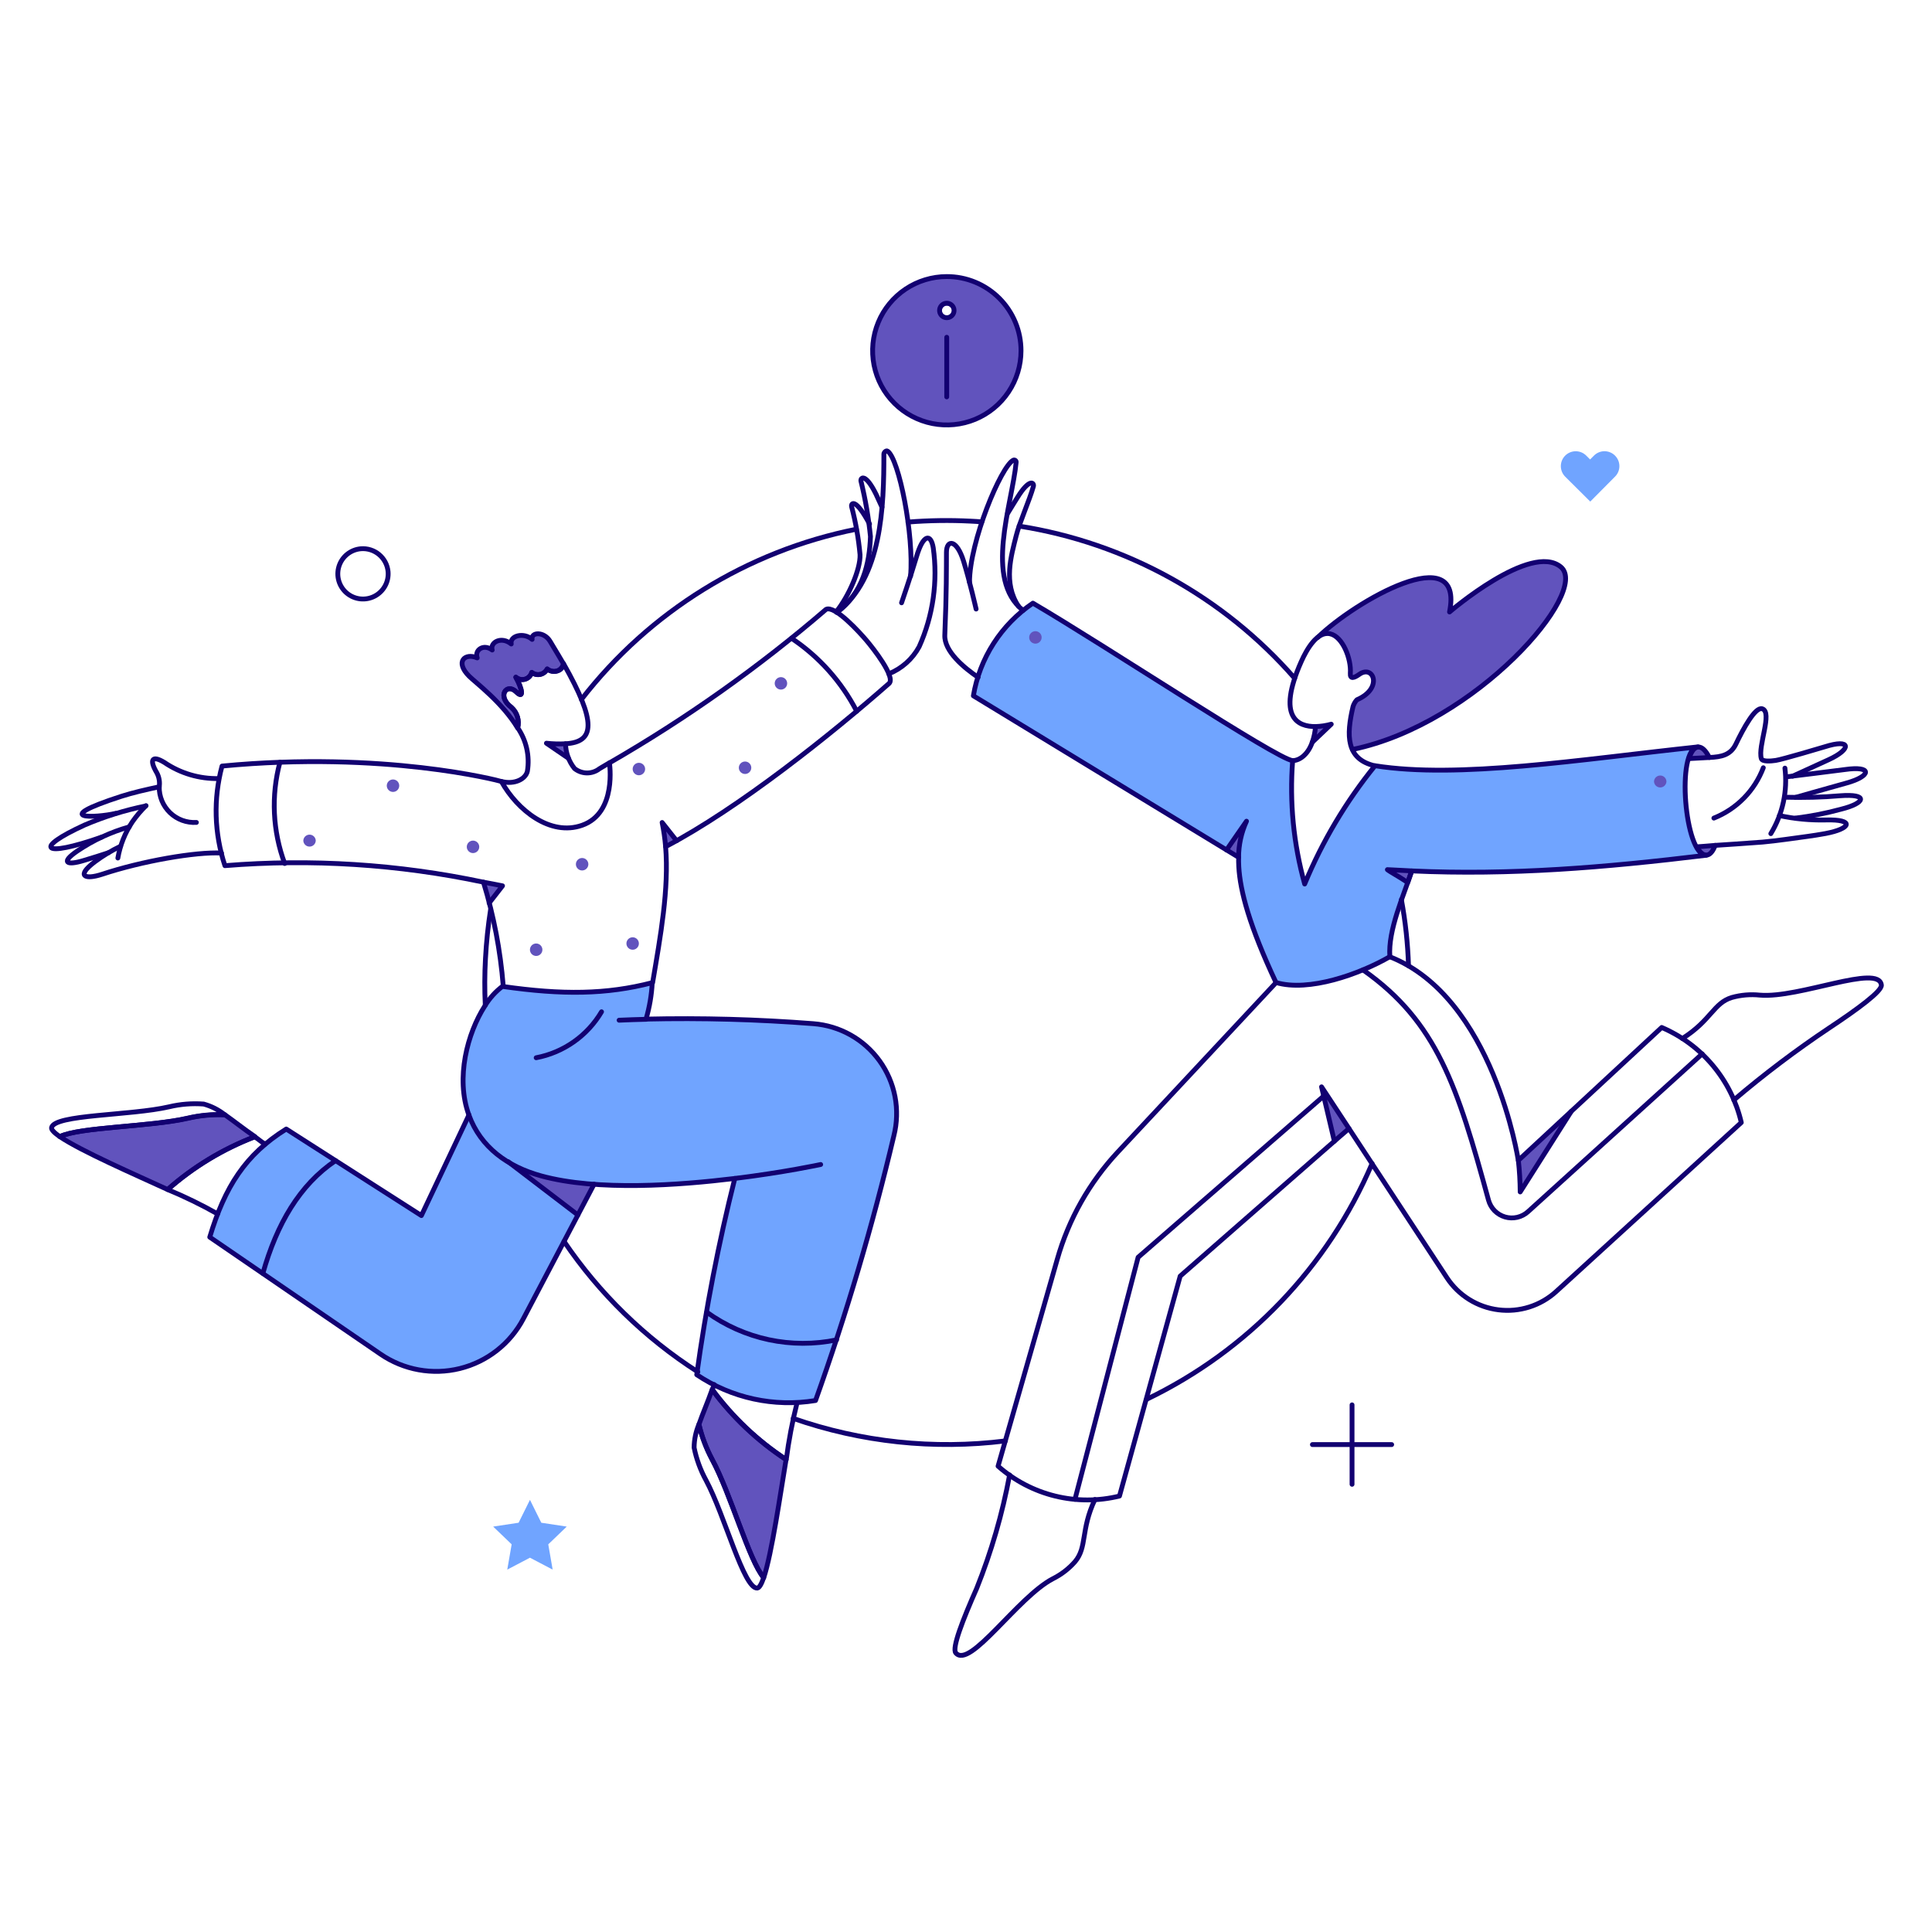 <svg xmlns="http://www.w3.org/2000/svg" fill="none" viewBox="-0.25 -0.25 200 200" id="Work-About-Us-About-Our-Team-01--Streamline-Bangalore.svg"><desc>Work About Us About Our Team 01 Streamline Illustration: https://streamlinehq.com</desc><g><g><path fill="#70a4ff" d="M176.374 88.287c-2.268 0 -3.122 -11.043 -0.853 -11.22 -12.269 1.306 -24.867 3.313 -33.43 1.952 -3.006 3.707 -5.459 7.831 -7.282 12.243 -1.157 -4.153 -1.578 -8.476 -1.244 -12.774 -1.629 -0.133 -19.406 -11.92 -26.892 -16.298 -1.623 1.098 -3.005 2.514 -4.064 4.162 -1.059 1.648 -1.772 3.495 -2.096 5.427l26.234 15.96 2.066 -2.976c-0.483 1.188 -0.753 2.452 -0.798 3.734 -0.076 2.578 0.758 6.348 3.865 12.968 3.032 0.91 7.98 -0.493 11.751 -2.672 -0.171 -2.369 0.986 -5.269 1.857 -7.694 -0.669 -0.49 -1.373 -0.934 -2.104 -1.327 11.118 0.732 21.58 -0.097 32.988 -1.485Z" stroke-width="0.5"></path><path fill="#70a4ff" d="M83.948 105.703c-5.762 -0.451 -11.543 -0.609 -17.322 -0.474 0.361 -1.228 0.577 -2.494 0.644 -3.772 -4.738 1.232 -9.325 1.27 -15.426 0.399v-0.076c-2.835 1.875 -5.31 8.525 -3.532 13.412L43.391 125.585l-14.024 -8.948c-4.226 2.634 -6.349 6.008 -7.903 11.182l17.682 12.11c1.186 0.814 2.531 1.368 3.947 1.624 1.415 0.257 2.869 0.211 4.266 -0.135 1.396 -0.345 2.704 -0.983 3.836 -1.87 1.132 -0.887 2.064 -2.004 2.734 -3.277l5.648 -10.745 -7.128 -5.444c1.045 0.61 2.168 1.077 3.338 1.389 5.818 1.611 14.327 0.967 20.05 0.265 -1.683 6.695 -2.999 13.477 -3.941 20.316 3.608 2.428 8.009 3.384 12.299 2.672 3.205 -8.983 5.914 -18.137 8.113 -27.418 0.328 -1.321 0.365 -2.697 0.108 -4.034 -0.257 -1.336 -0.803 -2.6 -1.598 -3.705 -0.796 -1.104 -1.822 -2.022 -3.008 -2.689s-2.503 -1.068 -3.86 -1.175Z" stroke-width="0.5"></path><path fill="#70a4ff" d="M166.937 46.914c-0.143 -0.144 -0.312 -0.258 -0.5 -0.336 -0.187 -0.078 -0.387 -0.118 -0.591 -0.118 -0.202 0 -0.403 0.04 -0.59 0.118 -0.188 0.078 -0.357 0.192 -0.5 0.336l-0.399 0.399 -0.399 -0.399c-0.289 -0.289 -0.681 -0.451 -1.09 -0.451 -0.409 0 -0.801 0.163 -1.09 0.452 -0.288 0.289 -0.451 0.681 -0.451 1.09 0 0.409 0.163 0.801 0.452 1.09l2.594 2.578 2.559 -2.578c0.145 -0.142 0.259 -0.312 0.338 -0.499 0.078 -0.187 0.119 -0.388 0.119 -0.59 0.001 -0.203 -0.039 -0.404 -0.117 -0.591 -0.078 -0.187 -0.192 -0.357 -0.335 -0.5Z" stroke-width="0.5"></path><path fill="#70a4ff" d="m58.42 157.782 -2.634 -0.398 -1.175 -2.369 -1.175 2.369 -2.633 0.398 1.914 1.838 -0.455 2.615 2.349 -1.232 2.35 1.232 -0.455 -2.615 1.914 -1.838Z" stroke-width="0.5"></path></g><g><path fill="#6153bd" d="m137.58 74.713 -1.995 1.895c0.185 -0.526 0.299 -1.074 0.341 -1.63 0.56 -0.027 1.114 -0.116 1.654 -0.265Z" stroke-width="0.5"></path><path fill="#6153bd" d="M145.881 89.898c-0.133 0.379 -0.265 0.777 -0.417 1.197 -0.669 -0.49 -1.373 -0.934 -2.104 -1.327 0.853 0.035 1.687 0.092 2.521 0.13Z" stroke-width="0.5"></path><path fill="#6153bd" d="M161.308 58.438c-3.104 -2.578 -11.522 4.662 -11.522 4.662 1.553 -7.657 -9.817 -1.097 -13.646 2.634 1.971 -1.573 3.544 1.837 3.374 3.771 0 0.456 0.246 0.551 0.948 0.058 1.459 -1.061 2.502 1.459 -0.246 2.633 -0.185 0.2 -0.32 0.438 -0.399 0.698 -0.504 1.43 -0.537 2.984 -0.095 4.435 12.755 -2.611 24.676 -16.333 21.587 -18.892Z" stroke-width="0.5"></path><path fill="#6153bd" d="m139.4 116.581 -1.516 1.308 -1.327 -5.629 2.843 4.321Z" stroke-width="0.5"></path><path fill="#6153bd" d="M97.763 28.38c-1.519 0 -3.004 0.45 -4.267 1.294 -1.263 0.844 -2.248 2.043 -2.829 3.447 -0.581 1.403 -0.733 2.948 -0.437 4.438 0.296 1.49 1.028 2.859 2.102 3.933 1.074 1.074 2.443 1.806 3.933 2.102 1.49 0.296 3.034 0.144 4.438 -0.437 1.403 -0.581 2.602 -1.566 3.446 -2.829 0.844 -1.263 1.295 -2.748 1.295 -4.267 0.002 -1.009 -0.196 -2.009 -0.581 -2.941 -0.386 -0.933 -0.952 -1.78 -1.665 -2.494 -0.714 -0.714 -1.561 -1.279 -2.494 -1.665 -0.933 -0.385 -1.932 -0.583 -2.942 -0.581Zm0.19 12.357c0 0.05 -0.02 0.098 -0.055 0.134 -0.036 0.036 -0.084 0.055 -0.134 0.055 -0.025 0.001 -0.051 -0.002 -0.074 -0.011 -0.024 -0.009 -0.045 -0.023 -0.063 -0.041 -0.018 -0.018 -0.032 -0.039 -0.041 -0.063 -0.009 -0.024 -0.013 -0.049 -0.011 -0.074v-5.951c0 -0.05 0.02 -0.098 0.056 -0.134 0.035 -0.035 0.083 -0.055 0.134 -0.056 0.025 -0.001 0.051 0.002 0.074 0.011 0.024 0.009 0.045 0.023 0.063 0.041 0.018 0.018 0.032 0.039 0.041 0.063 0.009 0.024 0.013 0.049 0.011 0.074v5.951Zm-0.72 -8.831c0.006 -0.139 0.066 -0.271 0.166 -0.367 0.101 -0.096 0.235 -0.15 0.374 -0.15 0.139 0 0.273 0.054 0.374 0.15 0.101 0.096 0.16 0.228 0.166 0.367 -0.006 0.139 -0.066 0.271 -0.166 0.367 -0.101 0.096 -0.235 0.15 -0.374 0.15 -0.139 0 -0.273 -0.054 -0.374 -0.15 -0.101 -0.096 -0.16 -0.228 -0.166 -0.367Z" stroke-width="0.5"></path><path fill="#6153bd" d="m52.336 120.011 7.24 5.515 1.687 -3.184c-3.115 -0.08 -6.17 -0.878 -8.927 -2.331Z" stroke-width="0.5"></path><path fill="#6153bd" d="m58.59 78.242 -2.274 -1.534c0.654 0.079 1.313 0.104 1.971 0.076 0.052 0.495 0.154 0.984 0.303 1.458Z" stroke-width="0.5"></path><path fill="#6153bd" d="M128.787 84.762c-0.483 1.188 -0.753 2.452 -0.798 3.734l-1.27 -0.777 2.068 -2.957Z" stroke-width="0.5"></path><path fill="#6153bd" d="M68.294 84.894c0.169 0.826 0.289 1.661 0.36 2.502 0.36 -0.171 0.758 -0.379 1.156 -0.588l-1.516 -1.914Z" stroke-width="0.5"></path><path fill="#6153bd" d="M73.467 143.606c-0.435 1.251 -0.986 2.502 -1.364 3.6 0.294 1.261 0.753 2.478 1.364 3.62 1.914 3.544 3.828 10.5 5.345 12.243 0.834 -2.483 1.725 -8.717 2.312 -12.224 -2.958 -1.944 -5.55 -4.394 -7.657 -7.239Z" stroke-width="0.5"></path><path fill="#6153bd" d="M23.018 115.14c-1.293 -0.057 -2.587 0.065 -3.847 0.36 -3.942 0.91 -11.162 0.91 -13.228 1.914 2.161 1.478 7.94 3.999 11.162 5.477 2.664 -2.349 5.725 -4.204 9.04 -5.477 -1.118 -0.758 -2.18 -1.611 -3.127 -2.274Z" stroke-width="0.5"></path><path fill="#6153bd" d="M56.695 66.134c-0.625 -1.023 -1.995 -0.967 -1.857 -0.19 -0.852 -0.758 -2.33 -0.399 -2.161 0.474 -1.022 -0.834 -2.216 -0.171 -1.971 0.625 -0.89 -0.682 -1.856 0 -1.553 0.815 -1.27 -0.55 -2.331 0.399 -0.834 1.895 0.644 0.644 3.448 2.728 5.021 5.363 0.097 -0.379 0.088 -0.777 -0.026 -1.151 -0.114 -0.374 -0.328 -0.71 -0.619 -0.971 -1.554 -1.175 -0.493 -2.577 0.493 -1.611 0.872 0.853 0.589 -0.399 -0.038 -1.516 0.13 0.112 0.286 0.189 0.453 0.225 0.168 0.036 0.342 0.029 0.506 -0.02 0.164 -0.049 0.314 -0.138 0.434 -0.26 0.12 -0.122 0.208 -0.272 0.256 -0.437 0.124 0.094 0.268 0.16 0.42 0.192 0.152 0.033 0.31 0.032 0.462 -0.002 0.152 -0.034 0.295 -0.101 0.418 -0.196 0.123 -0.095 0.225 -0.216 0.296 -0.354 0.698 0.492 1.649 0.19 1.687 -0.55 -0.421 -0.722 -0.895 -1.518 -1.388 -2.331Z" stroke-width="0.5"></path><path fill="#6153bd" d="m51.77 91.451 -1.383 1.782c-0.19 -0.738 -0.379 -1.459 -0.588 -2.16 0.641 0.114 1.97 0.378 1.97 0.378Z" stroke-width="0.5"></path><path fill="#6153bd" d="M32.437 86.771c-0.007 0.166 -0.077 0.324 -0.197 0.439 -0.12 0.115 -0.28 0.18 -0.447 0.18s-0.327 -0.064 -0.447 -0.18c-0.12 -0.115 -0.191 -0.273 -0.197 -0.439 0.007 -0.166 0.077 -0.324 0.197 -0.439 0.12 -0.115 0.28 -0.18 0.447 -0.18s0.327 0.064 0.447 0.18c0.12 0.115 0.191 0.273 0.197 0.439Z" stroke-width="0.5"></path><path fill="#6153bd" d="M41.079 81.085c0 0.171 -0.068 0.335 -0.189 0.456 -0.121 0.121 -0.285 0.189 -0.456 0.189s-0.335 -0.068 -0.456 -0.189c-0.121 -0.121 -0.189 -0.285 -0.189 -0.456s0.068 -0.335 0.189 -0.456c0.121 -0.121 0.285 -0.189 0.456 -0.189s0.335 0.068 0.456 0.189c0.121 0.121 0.189 0.285 0.189 0.456Z" stroke-width="0.5"></path><path fill="#6153bd" d="M49.361 87.415c0 0.171 -0.068 0.335 -0.189 0.456 -0.121 0.121 -0.285 0.189 -0.456 0.189s-0.335 -0.068 -0.456 -0.189c-0.121 -0.121 -0.189 -0.285 -0.189 -0.456s0.068 -0.335 0.189 -0.456c0.121 -0.121 0.285 -0.189 0.456 -0.189s0.335 0.068 0.456 0.189c0.121 0.121 0.189 0.285 0.189 0.456Z" stroke-width="0.5"></path><path fill="#6153bd" d="M60.656 89.215c0 0.171 -0.068 0.335 -0.189 0.456 -0.121 0.121 -0.285 0.189 -0.456 0.189s-0.335 -0.068 -0.456 -0.189c-0.121 -0.121 -0.189 -0.285 -0.189 -0.456s0.068 -0.335 0.189 -0.456c0.121 -0.121 0.285 -0.189 0.456 -0.189s0.335 0.068 0.456 0.189c0.121 0.121 0.189 0.285 0.189 0.456Z" stroke-width="0.5"></path><path fill="#6153bd" d="M66.533 79.36c0 0.171 -0.068 0.335 -0.189 0.456 -0.121 0.121 -0.285 0.189 -0.456 0.189s-0.335 -0.068 -0.456 -0.189c-0.121 -0.121 -0.189 -0.285 -0.189 -0.456s0.068 -0.335 0.189 -0.456c0.121 -0.121 0.285 -0.189 0.456 -0.189s0.335 0.068 0.456 0.189c0.121 0.121 0.189 0.285 0.189 0.456Z" stroke-width="0.5"></path><path fill="#6153bd" d="M77.523 79.227c0 0.171 -0.068 0.335 -0.189 0.456 -0.121 0.121 -0.285 0.189 -0.456 0.189s-0.335 -0.068 -0.456 -0.189c-0.121 -0.121 -0.189 -0.285 -0.189 -0.456s0.068 -0.335 0.189 -0.456c0.121 -0.121 0.285 -0.189 0.456 -0.189s0.335 0.068 0.456 0.189c0.121 0.121 0.189 0.285 0.189 0.456Z" stroke-width="0.5"></path><path fill="#6153bd" d="M81.237 70.491c0 0.171 -0.068 0.335 -0.189 0.456 -0.121 0.121 -0.285 0.189 -0.456 0.189s-0.335 -0.068 -0.456 -0.189c-0.121 -0.121 -0.189 -0.285 -0.189 -0.456s0.068 -0.335 0.189 -0.456c0.121 -0.121 0.285 -0.189 0.456 -0.189s0.335 0.068 0.456 0.189c0.121 0.121 0.189 0.285 0.189 0.456Z" stroke-width="0.5"></path><path fill="#6153bd" d="M55.899 98.065c0 0.171 -0.068 0.335 -0.189 0.456 -0.121 0.121 -0.285 0.189 -0.456 0.189s-0.335 -0.068 -0.456 -0.189c-0.121 -0.121 -0.189 -0.285 -0.189 -0.456s0.068 -0.335 0.189 -0.456c0.121 -0.121 0.285 -0.189 0.456 -0.189s0.335 0.068 0.456 0.189c0.121 0.121 0.189 0.285 0.189 0.456Z" stroke-width="0.5"></path><path fill="#6153bd" d="M65.887 97.421c0 0.171 -0.068 0.335 -0.189 0.456 -0.121 0.121 -0.285 0.189 -0.456 0.189s-0.335 -0.068 -0.456 -0.189c-0.121 -0.121 -0.189 -0.285 -0.189 -0.456s0.068 -0.335 0.189 -0.456c0.121 -0.121 0.285 -0.189 0.456 -0.189s0.335 0.068 0.456 0.189c0.121 0.121 0.189 0.285 0.189 0.456Z" stroke-width="0.5"></path><path fill="#6153bd" d="M176.696 78.166c-0.663 0.038 -1.838 0.095 -2.104 0.114 0.493 -1.572 1.367 -1.592 2.104 -0.114Z" stroke-width="0.5"></path><path fill="#6153bd" d="M177.303 87.263c-0.474 1.289 -1.251 1.346 -1.914 0.152 0.55 -0.034 1.213 -0.095 1.914 -0.152Z" stroke-width="0.5"></path><path fill="#6153bd" d="M107.58 65.735c0 0.171 -0.068 0.335 -0.189 0.456 -0.121 0.121 -0.285 0.189 -0.456 0.189 -0.171 0 -0.335 -0.068 -0.456 -0.189 -0.121 -0.121 -0.189 -0.285 -0.189 -0.456s0.068 -0.335 0.189 -0.456c0.121 -0.121 0.285 -0.189 0.456 -0.189 0.171 0 0.335 0.068 0.456 0.189 0.121 0.121 0.189 0.285 0.189 0.456Z" stroke-width="0.5"></path><path fill="#6153bd" d="M172.261 80.649c-0.007 0.166 -0.077 0.324 -0.198 0.439 -0.12 0.115 -0.28 0.18 -0.446 0.18 -0.167 0 -0.327 -0.064 -0.447 -0.18 -0.121 -0.115 -0.191 -0.273 -0.198 -0.439 0.007 -0.166 0.077 -0.324 0.198 -0.439 0.12 -0.115 0.28 -0.18 0.447 -0.18 0.166 0 0.326 0.064 0.446 0.18 0.121 0.115 0.191 0.273 0.198 0.439Z" stroke-width="0.5"></path><path fill="#6153bd" d="M157.119 123.138c-0.006 -1.089 -0.069 -2.178 -0.19 -3.26l5.477 -5.079 -5.288 8.339Z" stroke-width="0.5"></path></g><g><path stroke="#120071" stroke-linecap="round" stroke-linejoin="round" d="M103.828 148.913c-7.403 0.925 -14.92 0.127 -21.965 -2.331" stroke-width="0.5"></path><path stroke="#120071" stroke-linecap="round" stroke-linejoin="round" d="M141.788 120.199c-4.568 10.697 -12.865 19.371 -23.348 24.41" stroke-width="0.5"></path><path stroke="#120071" stroke-linecap="round" stroke-linejoin="round" d="M144.82 92.872c0.42 2.265 0.666 4.558 0.739 6.861" stroke-width="0.5"></path><path stroke="#120071" stroke-linecap="round" stroke-linejoin="round" d="M105.249 54.211c11.061 1.739 21.158 7.314 28.522 15.75" stroke-width="0.5"></path><path stroke="#120071" stroke-linecap="round" stroke-linejoin="round" d="M93.745 53.794c2.157 -0.173 4.323 -0.205 6.484 -0.095 0.379 0.02 0.777 0.038 1.156 0.076" stroke-width="0.5"></path><path stroke="#120071" stroke-linecap="round" stroke-linejoin="round" d="M59.936 72.158c7.057 -9.111 17.164 -15.369 28.466 -17.625" stroke-width="0.5"></path><path stroke="#120071" stroke-linecap="round" stroke-linejoin="round" d="M49.987 103.808c-0.077 -1.604 -0.071 -3.211 0.019 -4.814 0.091 -1.707 0.268 -3.409 0.531 -5.098" stroke-width="0.5"></path><path stroke="#120071" stroke-linecap="round" stroke-linejoin="round" d="M71.989 141.768c-5.486 -3.518 -10.2 -8.115 -13.853 -13.512" stroke-width="0.5"></path><path stroke="#120071" stroke-linecap="round" stroke-linejoin="round" d="M135.931 74.963c0.552 -0.017 1.098 -0.099 1.63 -0.246l-1.971 1.876" stroke-width="0.5"></path><path stroke="#120071" stroke-linecap="round" stroke-linejoin="round" d="m185.32 80.099 3.734 -1.706c2.368 -1.08 2.394 -2.232 -0.436 -1.327 -0.172 0.055 -4.378 1.306 -5.041 1.402 -0.512 0.075 -1.397 0.151 -1.496 -0.19 -0.38 -1.297 1.197 -4.8 0.095 -5.155 -0.719 -0.23 -1.948 2.03 -2.729 3.658 -0.547 1.139 -1.496 1.327 -2.748 1.384" stroke-width="0.5"></path><path stroke="#120071" stroke-linecap="round" stroke-linejoin="round" d="M184.637 80.175s5.686 -0.698 6.065 -0.758c2.955 -0.43 2.748 0.685 0.227 1.384 -2.407 0.666 -5.307 1.496 -5.307 1.496" stroke-width="0.5"></path><path stroke="#120071" stroke-linecap="round" stroke-linejoin="round" d="M184.637 82.279c1.865 0.056 3.732 0.005 5.591 -0.152 2.975 -0.232 2.652 0.758 0.133 1.384 -1.554 0.425 -3.138 0.735 -4.738 0.929" stroke-width="0.5"></path><path stroke="#120071" stroke-linecap="round" stroke-linejoin="round" d="M177.303 87.263s4.113 -0.269 4.909 -0.341c1.534 -0.14 3.11 -0.384 4.643 -0.588 0.531 -0.071 1.156 -0.168 1.876 -0.299 2.655 -0.499 3.05 -1.484 0.038 -1.402 -1.617 0.039 -3.233 -0.114 -4.814 -0.455" stroke-width="0.5"></path><path stroke="#120071" stroke-linecap="round" stroke-linejoin="round" d="M184.524 79.265c0.288 2.361 -0.226 4.75 -1.459 6.783" stroke-width="0.5"></path><path stroke="#120071" stroke-linecap="round" stroke-linejoin="round" d="M182.287 79.227c-0.445 1.176 -1.129 2.247 -2.011 3.144 -0.881 0.897 -1.938 1.601 -3.106 2.068" stroke-width="0.5"></path><path stroke="#120071" stroke-linecap="round" stroke-linejoin="round" d="M145.893 89.906c-0.133 0.379 -0.265 0.777 -0.417 1.197 -0.986 -0.663 -1.821 -1.092 -2.104 -1.327 0.853 0.035 1.687 0.092 2.521 0.13Z" stroke-width="0.5"></path><path stroke="#120071" stroke-linecap="round" stroke-linejoin="round" d="m126.721 87.737 2.066 -2.976c-0.537 1.172 -0.816 2.446 -0.818 3.736" stroke-width="0.5"></path><path stroke="#120071" stroke-linecap="round" stroke-linejoin="round" d="M133.565 78.488c0.685 0 1.571 -0.589 2.028 -1.895 0.184 -0.526 0.298 -1.074 0.341 -1.63 -1.782 0.019 -4.07 -0.898 -1.478 -6.727 0.558 -1.253 1.64 -3.169 2.985 -2.876 1.308 0.286 2.205 2.601 2.095 4.09 -0.045 0.639 0.399 0.483 0.925 0.109 1.468 -1.049 2.502 1.458 -0.246 2.633 -0.183 0.2 -0.319 0.439 -0.399 0.698 -0.709 2.993 -0.734 5.457 2.274 6.141" stroke-width="0.5"></path><path stroke="#120071" stroke-linecap="round" stroke-linejoin="round" d="M136.159 65.735c3.828 -3.734 15.2 -10.291 13.646 -2.634 0 0 8.413 -7.239 11.522 -4.662 3.092 2.56 -8.813 16.279 -21.567 18.895" stroke-width="0.5"></path><path stroke="#120071" stroke-linecap="round" stroke-linejoin="round" d="M176.374 88.287c-2.243 0 -3.123 -11.043 -0.853 -11.22 -12.169 1.297 -24.79 3.327 -33.43 1.952 -3.006 3.707 -5.459 7.831 -7.282 12.243 -1.157 -4.153 -1.578 -8.476 -1.244 -12.774 -1.629 -0.133 -19.406 -11.92 -26.892 -16.298 -1.623 1.098 -3.005 2.514 -4.064 4.162 -1.059 1.648 -1.772 3.495 -2.096 5.427l27.458 16.718c-0.007 0.306 0 0.627 0.017 0.971 0.141 2.542 1.113 6.162 3.851 11.99 3.387 1.01 8.635 -0.85 11.788 -2.672 -0.2 -2.77 1.414 -6.264 2.267 -8.878 10.195 0.466 19.932 -0.342 30.478 -1.621Z" stroke-width="0.5"></path><path stroke="#120071" stroke-linecap="round" stroke-linejoin="round" d="m131.857 101.458 -16.374 17.53c-2.958 3.159 -5.115 6.981 -6.291 11.144l-6.122 21.395c1.69 1.492 3.715 2.554 5.904 3.092 2.189 0.539 4.476 0.539 6.664 0l6.284 -22.765c18.596 -16.277 15.41 -13.495 17.473 -15.275l10.14 15.445c0.596 0.906 1.381 1.671 2.3 2.244 0.921 0.573 1.953 0.94 3.029 1.074 1.075 0.136 2.167 0.036 3.2 -0.292 1.033 -0.327 1.983 -0.875 2.784 -1.605l19.16 -17.492c-0.504 -2.173 -1.512 -4.195 -2.944 -5.905 -1.43 -1.71 -3.245 -3.058 -5.295 -3.936l-14.845 13.766s-2.559 -16.886 -13.323 -21.093" stroke-width="0.5"></path><path stroke="#120071" stroke-linecap="round" stroke-linejoin="round" d="m137.883 117.889 -1.327 -5.629 2.843 4.321" stroke-width="0.5"></path><path stroke="#120071" stroke-linecap="round" stroke-linejoin="round" d="M104.264 152.437c-0.747 4.02 -1.89 7.955 -3.411 11.751 -1.443 3.258 -2.575 6.176 -2.161 6.671 1.45 1.735 6.384 -5.759 10.045 -7.676 0.872 -0.433 1.652 -1.031 2.294 -1.763 1.286 -1.518 0.568 -3.279 2.065 -6.444" stroke-width="0.5"></path><path stroke="#120071" stroke-linecap="round" stroke-linejoin="round" d="M179.236 113.624c3.138 -2.671 6.429 -5.158 9.855 -7.447 2.975 -1.972 5.495 -3.828 5.419 -4.454 -0.268 -2.236 -8.489 1.388 -12.583 1.042 -0.974 -0.102 -1.957 -0.018 -2.9 0.246 -1.895 0.573 -2.142 2.369 -5.117 4.245" stroke-width="0.5"></path><path stroke="#120071" stroke-linecap="round" stroke-linejoin="round" d="M100.113 60.03c0 -4.19 3.258 -12 4.53 -12.64 0.034 -0.015 0.071 -0.022 0.107 -0.019 0.037 0.003 0.072 0.016 0.103 0.037 0.03 0.021 0.054 0.05 0.07 0.083 0.016 0.033 0.023 0.07 0.02 0.107 -0.436 4.475 -3.339 12.118 0.707 15.337" stroke-width="0.5"></path><path stroke="#120071" stroke-linecap="round" stroke-linejoin="round" d="M101.004 69.866c-1.459 -0.986 -3.518 -2.693 -3.449 -4.359 0.191 -4.604 0.162 -6.766 0.171 -8.585 0.007 -1.346 1.065 -1.385 1.782 0.948 0.628 2.046 1.289 4.928 1.289 4.928" stroke-width="0.5"></path><path stroke="#120071" stroke-linecap="round" stroke-linejoin="round" d="M104.055 52.903c0.399 -0.663 0.831 -1.347 1.004 -1.629 1.267 -2.061 1.776 -1.556 1.668 -1.175 -0.422 1.49 -1.44 3.733 -1.782 5.116 -0.509 2.036 -1.375 4.878 0.239 7.296" stroke-width="0.5"></path><path stroke="#120071" stroke-linecap="round" stroke-linejoin="round" d="M84.706 120.299s-3.772 0.815 -8.87 1.44" stroke-width="0.5"></path><path stroke="#120071" stroke-linecap="round" stroke-linejoin="round" d="M49.93 103.903c0.493 -0.821 1.143 -1.536 1.913 -2.104v0.076c6.103 0.872 10.689 0.834 15.427 -0.399 -0.067 1.278 -0.284 2.544 -0.644 3.772 5.76 -0.133 11.534 0.025 17.322 0.474 1.355 0.105 2.671 0.504 3.856 1.17 1.185 0.665 2.21 1.582 3.004 2.685 0.794 1.103 1.338 2.367 1.593 3.702 0.255 1.335 0.216 2.709 -0.115 4.028 -2.195 9.284 -4.903 18.439 -8.111 27.423 -4.291 0.711 -8.691 -0.244 -12.3 -2.672 0.943 -6.839 2.259 -13.621 3.942 -20.316 -5.723 0.698 -14.23 1.34 -20.05 -0.265 -3.448 -0.951 -6.259 -2.936 -7.481 -6.311 -1.396 -3.83 -0.139 -8.477 1.644 -11.262Z" stroke-width="0.5"></path><path stroke="#120071" stroke-linecap="round" stroke-linejoin="round" d="M66.645 105.267c-0.948 0.019 -1.876 0.057 -2.805 0.095" stroke-width="0.5"></path><path stroke="#120071" stroke-linecap="round" stroke-linejoin="round" d="m61.247 122.341 -7.322 13.93c-0.67 1.273 -1.601 2.39 -2.734 3.277 -1.132 0.888 -2.44 1.525 -3.836 1.87 -1.396 0.346 -2.85 0.392 -4.266 0.135 -1.415 -0.256 -2.76 -0.81 -3.947 -1.624l-17.679 -12.11c1.556 -5.18 3.682 -8.556 7.918 -11.191l13.99 8.957 4.928 -10.424" stroke-width="0.5"></path><path stroke="#120071" stroke-linecap="round" stroke-linejoin="round" d="m52.355 120.011 7.221 5.515" stroke-width="0.5"></path><path stroke="#120071" stroke-linecap="round" stroke-linejoin="round" d="m58.59 78.242 -2.274 -1.554c0.655 0.073 1.315 0.092 1.973 0.057" stroke-width="0.5"></path><path stroke="#120071" stroke-linecap="round" stroke-linejoin="round" d="M62.836 78.716c-0.341 0.208 -0.682 0.399 -1.023 0.606 -0.37 0.291 -0.829 0.448 -1.3 0.444 -0.471 -0.003 -0.927 -0.167 -1.293 -0.463 -0.581 -0.728 -0.907 -1.627 -0.927 -2.559 3.048 -0.179 3.235 -2.228 -0.21 -8.3 -0.036 0.177 -0.118 0.341 -0.238 0.476 -0.12 0.135 -0.274 0.235 -0.445 0.291 -0.172 0.056 -0.355 0.065 -0.531 0.027 -0.176 -0.038 -0.339 -0.122 -0.473 -0.244 -0.068 0.142 -0.167 0.266 -0.291 0.364 -0.123 0.098 -0.267 0.167 -0.42 0.202 -0.154 0.035 -0.313 0.034 -0.466 -0.002 -0.153 -0.036 -0.296 -0.106 -0.419 -0.204 -0.047 0.165 -0.135 0.315 -0.256 0.437 -0.12 0.122 -0.27 0.211 -0.434 0.26 -0.164 0.049 -0.338 0.056 -0.506 0.02 -0.168 -0.036 -0.323 -0.113 -0.453 -0.225 0.644 1.117 0.91 2.368 0.038 1.515 -0.986 -0.966 -2.047 0.455 -0.492 1.612 0.291 0.261 0.505 0.597 0.619 0.971s0.122 0.772 0.026 1.151c0.899 1.312 1.259 2.919 1.003 4.489 -0.171 0.798 -1.308 1.421 -2.693 1.061 1.653 2.97 5.054 5.706 8.362 4.537 3.64 -1.282 2.823 -6.467 2.823 -6.467Z" stroke-width="0.5"></path><path stroke="#120071" stroke-linecap="round" stroke-linejoin="round" d="M86.383 63.142c4.681 -3.54 4.866 -11.025 4.866 -16.393 0 -0.171 0.245 -0.399 0.378 -0.299 1.184 0.77 2.759 8.751 2.38 12.951" stroke-width="0.5"></path><path stroke="#120071" stroke-linecap="round" stroke-linejoin="round" d="M91.755 69.506c1.343 -0.541 2.455 -1.533 3.146 -2.805 1.443 -3.212 1.948 -6.767 1.457 -10.253 -0.257 -1.514 -1.043 -1.384 -1.725 0.91 -0.607 2.047 -1.554 4.795 -1.554 4.795" stroke-width="0.5"></path><path stroke="#120071" stroke-linecap="round" stroke-linejoin="round" d="M86.305 63.092c1.305 -1.596 2.533 -4.429 2.476 -5.924 -0.153 -1.676 -0.445 -3.337 -0.872 -4.966 -0.086 -0.399 0.412 -0.93 1.857 1.796" stroke-width="0.5"></path><path stroke="#120071" stroke-linecap="round" stroke-linejoin="round" d="M68.654 87.396c-0.071 -0.84 -0.191 -1.676 -0.36 -2.502L69.788 86.782" stroke-width="0.5"></path><path stroke="#120071" stroke-linecap="round" stroke-linejoin="round" d="M67.289 101.477h0.019c0.815 -4.814 1.706 -9.685 1.346 -14.081 7.568 -3.97 17.187 -11.666 23.142 -16.905 0.675 -0.675 -1.69 -3.666 -2.34 -4.433 -0.667 -0.787 -3.277 -3.685 -4.197 -3.224 -6.957 5.98 -14.457 11.297 -22.404 15.881" stroke-width="0.5"></path><path stroke="#120071" stroke-linecap="round" stroke-linejoin="round" d="M82.261 144.971c-0.488 1.934 -0.862 3.896 -1.118 5.875 -2.966 -1.942 -5.559 -4.401 -7.657 -7.259 0.076 -0.166 0.139 -0.336 0.19 -0.512" stroke-width="0.5"></path><path stroke="#120071" stroke-linecap="round" stroke-linejoin="round" d="M73.467 150.822c-0.611 -1.142 -1.069 -2.359 -1.364 -3.62 -0.322 0.762 -0.492 1.58 -0.499 2.408 0.238 1.18 0.654 2.317 1.232 3.373 1.952 3.639 3.904 11.258 5.307 11.163 0.208 -0.019 0.436 -0.417 0.663 -1.08 -1.492 -1.74 -3.406 -8.695 -5.34 -12.243Z" stroke-width="0.5"></path><path stroke="#120071" stroke-linecap="round" stroke-linejoin="round" d="M73.467 143.606c-0.435 1.251 -0.986 2.502 -1.364 3.6 0.294 1.261 0.753 2.478 1.364 3.62 1.914 3.544 3.828 10.5 5.345 12.243 0.834 -2.483 1.725 -8.717 2.312 -12.224 -2.958 -1.944 -5.55 -4.394 -7.657 -7.239v0Z" stroke-width="0.5"></path><path stroke="#120071" stroke-linecap="round" stroke-linejoin="round" d="M22.279 125.413c-1.673 -0.944 -3.4 -1.786 -5.174 -2.521 2.656 -2.345 5.712 -4.193 9.021 -5.458 0.512 0.341 0.588 0.474 1.08 0.758" stroke-width="0.5"></path><path stroke="#120071" stroke-linecap="round" stroke-linejoin="round" d="M20.839 114.041c-1.202 -0.09 -2.41 0.006 -3.582 0.285 -4.018 0.928 -11.901 0.776 -12.17 2.16 -0.038 0.208 0.284 0.531 0.853 0.929 2.066 -1.004 9.286 -1.004 13.247 -1.895 1.26 -0.296 2.554 -0.418 3.847 -0.359 -0.649 -0.518 -1.396 -0.899 -2.195 -1.119v0Z" stroke-width="0.5"></path><path stroke="#120071" stroke-linecap="round" stroke-linejoin="round" d="M23.018 115.14c-1.293 -0.057 -2.587 0.065 -3.847 0.36 -3.942 0.91 -11.162 0.91 -13.228 1.914 2.161 1.478 7.94 3.999 11.162 5.477 2.664 -2.349 5.725 -4.204 9.04 -5.477 -1.118 -0.758 -2.18 -1.611 -3.127 -2.274Z" stroke-width="0.5"></path><path stroke="#120071" stroke-linecap="round" stroke-linejoin="round" d="M10.984 88.021c-0.72 0.246 -1.65 0.529 -2.594 0.815 -1.745 0.527 -2.388 0.208 -0.644 -0.986 1.649 -1.119 3.468 -1.964 5.387 -2.502" stroke-width="0.5"></path><path stroke="#120071" stroke-linecap="round" stroke-linejoin="round" d="M14.869 83.151c-0.526 0.514 -1.003 1.077 -1.422 1.681 -0.754 1.129 -1.263 2.403 -1.496 3.74" stroke-width="0.5"></path><path stroke="#120071" stroke-linecap="round" stroke-linejoin="round" d="M10.321 86.391c-6.311 2.217 -7.103 1.183 -1.819 -1.232 2.039 -0.873 4.161 -1.535 6.334 -1.977" stroke-width="0.5"></path><path stroke="#120071" stroke-linecap="round" stroke-linejoin="round" d="M22.681 88.058c-2.64 -0.148 -8.274 0.837 -12.36 2.195 -1.782 0.588 -2.734 0.2 -0.758 -1.289 0.833 -0.622 1.725 -1.161 2.663 -1.607" stroke-width="0.5"></path><path stroke="#120071" stroke-linecap="round" stroke-linejoin="round" d="M11.742 83.947c-2.122 0.493 -6.958 0.674 0.569 -1.763 1.175 -0.38 2.594 -0.698 3.923 -0.986 0.075 -0.494 -0.011 -0.999 -0.246 -1.44 -0.798 -1.337 -0.529 -1.879 0.777 -1.08 1.657 1.128 3.625 1.711 5.629 1.668" stroke-width="0.5"></path><path stroke="#120071" stroke-linecap="round" stroke-linejoin="round" d="M16.233 81.197c-0.008 0.5 0.087 0.997 0.279 1.459 0.192 0.462 0.478 0.879 0.839 1.226 0.361 0.346 0.79 0.615 1.26 0.788 0.47 0.173 0.97 0.247 1.469 0.218" stroke-width="0.5"></path><path stroke="#120071" stroke-linecap="round" stroke-linejoin="round" d="M58.078 68.463c-0.038 0.739 -0.986 1.042 -1.687 0.55 -0.072 0.138 -0.173 0.259 -0.296 0.354 -0.123 0.095 -0.266 0.162 -0.418 0.197 -0.152 0.034 -0.31 0.035 -0.462 0.002 -0.152 -0.033 -0.296 -0.099 -0.42 -0.193 -0.047 0.165 -0.136 0.315 -0.256 0.436 -0.121 0.122 -0.27 0.211 -0.434 0.26 -0.164 0.049 -0.338 0.056 -0.505 0.02 -0.167 -0.036 -0.323 -0.113 -0.453 -0.225 0.625 1.118 0.91 2.37 0.038 1.516 -0.986 -0.966 -2.043 0.432 -0.493 1.611 0.291 0.261 0.506 0.597 0.619 0.971 0.114 0.374 0.122 0.773 0.025 1.152 -1.572 -2.633 -4.377 -4.718 -5.021 -5.363 -1.496 -1.496 -0.436 -2.445 0.834 -1.895 -0.299 -0.815 0.663 -1.496 1.553 -0.815 -0.246 -0.798 0.949 -1.459 1.971 -0.625 -0.171 -0.872 1.308 -1.232 2.161 -0.474 -0.133 -0.777 1.235 -0.836 1.857 0.19 0.499 0.813 1.388 2.331 1.388 2.331Z" stroke-width="0.5"></path><path stroke="#120071" stroke-linecap="round" stroke-linejoin="round" d="M50.385 93.232 51.77 91.451c-0.681 -0.132 -1.326 -0.265 -1.97 -0.378" stroke-width="0.5"></path><path stroke="#120071" stroke-linecap="round" stroke-linejoin="round" d="M51.655 80.649c-0.246 -0.095 -12.169 -3.203 -28.921 -1.596 -0.908 3.392 -0.804 6.976 0.299 10.31 8.957 -0.728 17.972 -0.153 26.764 1.709 1.068 3.491 1.754 7.087 2.046 10.726" stroke-width="0.5"></path><path stroke="#120071" stroke-linecap="round" stroke-linejoin="round" d="M39.923 58.93c0.044 0.514 -0.064 1.029 -0.313 1.48 -0.248 0.452 -0.625 0.819 -1.082 1.057 -0.457 0.238 -0.975 0.334 -1.487 0.278 -0.512 -0.056 -0.996 -0.264 -1.391 -0.595 -0.395 -0.332 -0.682 -0.773 -0.826 -1.267 -0.144 -0.495 -0.138 -1.021 0.017 -1.513 0.155 -0.492 0.452 -0.926 0.854 -1.249 0.402 -0.322 0.891 -0.519 1.404 -0.564 0.689 -0.058 1.372 0.159 1.901 0.604 0.529 0.444 0.861 1.08 0.923 1.768v0Z" stroke-width="0.5"></path><path stroke="#120071" stroke-linecap="round" stroke-linejoin="round" d="M143.816 149.292h-8.206" stroke-width="0.5"></path><path stroke="#120071" stroke-linecap="round" stroke-linejoin="round" d="M139.713 153.404v-8.224" stroke-width="0.5"></path><path stroke="#120071" stroke-linecap="round" stroke-linejoin="round" d="M28.728 78.659c-0.927 3.46 -0.755 7.123 0.493 10.481" stroke-width="0.5"></path><path stroke="#120071" stroke-linecap="round" stroke-linejoin="round" d="M81.695 65.829c2.849 1.905 5.168 4.501 6.74 7.546" stroke-width="0.5"></path><path stroke="#120071" stroke-linecap="round" stroke-linejoin="round" d="M176.696 78.166c-0.663 0.038 -1.838 0.095 -2.104 0.114 0.493 -1.572 1.367 -1.592 2.104 -0.114Z" stroke-width="0.5"></path><path stroke="#120071" stroke-linecap="round" stroke-linejoin="round" d="M177.303 87.263c-0.474 1.289 -1.251 1.346 -1.914 0.152 0.55 -0.034 1.213 -0.095 1.914 -0.152Z" stroke-width="0.5"></path><path stroke="#120071" stroke-linecap="round" stroke-linejoin="round" d="M140.84 100.149c7.676 5.387 9.776 12.036 13 23.84 0.113 0.412 0.329 0.788 0.628 1.093 0.3 0.304 0.672 0.527 1.082 0.647 0.41 0.12 0.844 0.133 1.26 0.038 0.417 -0.096 0.802 -0.295 1.119 -0.582l18.029 -16.337" stroke-width="0.5"></path><path stroke="#120071" stroke-linecap="round" stroke-linejoin="round" d="m111.03 154.958 6.538 -25.053 19.217 -16.697" stroke-width="0.5"></path><path stroke="#120071" stroke-linecap="round" stroke-linejoin="round" d="M62.021 104.49c-0.725 1.228 -1.704 2.287 -2.87 3.108 -1.167 0.82 -2.495 1.383 -3.896 1.649" stroke-width="0.5"></path><path stroke="#120071" stroke-linecap="round" stroke-linejoin="round" d="M72.917 135.589c1.918 1.384 4.104 2.353 6.417 2.847 2.313 0.493 4.704 0.499 7.02 0.017" stroke-width="0.5"></path><path stroke="#120071" stroke-linecap="round" stroke-linejoin="round" d="M34.484 119.9c-3.714 2.502 -6.085 6.558 -7.523 11.671" stroke-width="0.5"></path><path stroke="#120071" stroke-linecap="round" stroke-linejoin="round" d="m162.407 114.799 -5.287 8.339c-0.006 -1.089 -0.069 -2.178 -0.19 -3.26" stroke-width="0.5"></path><path stroke="#120071" stroke-linecap="round" stroke-linejoin="round" d="M86.389 63.142c2.715 -2.047 3.377 -5.087 3.471 -7.853 -0.194 -1.935 -0.523 -3.853 -0.986 -5.742 -0.06 -0.379 0.474 -0.834 1.554 1.346l0.625 1.361" stroke-width="0.5"></path><path stroke="#120071" stroke-linejoin="round" d="M97.763 28.38c-1.519 0 -3.004 0.45 -4.267 1.294 -1.263 0.844 -2.248 2.043 -2.829 3.447 -0.581 1.403 -0.733 2.948 -0.437 4.438 0.296 1.49 1.028 2.859 2.102 3.933 1.074 1.074 2.443 1.806 3.933 2.102 1.49 0.296 3.034 0.144 4.438 -0.437 1.403 -0.581 2.602 -1.566 3.446 -2.829 0.844 -1.263 1.295 -2.748 1.295 -4.267 0.002 -1.009 -0.196 -2.009 -0.581 -2.941 -0.386 -0.933 -0.952 -1.78 -1.665 -2.494 -0.714 -0.714 -1.561 -1.279 -2.494 -1.665 -0.933 -0.385 -1.932 -0.583 -2.942 -0.581Z" stroke-width="0.5"></path><path stroke="#120071" stroke-linejoin="round" d="M97.015 31.889a0.748 0.748 0 1 0 1.496 0 0.748 0.748 0 1 0 -1.496 0" stroke-width="0.5"></path><path stroke="#120071" stroke-linecap="round" stroke-linejoin="round" d="M97.755 34.663v6.172" stroke-width="0.5"></path></g></g></svg>